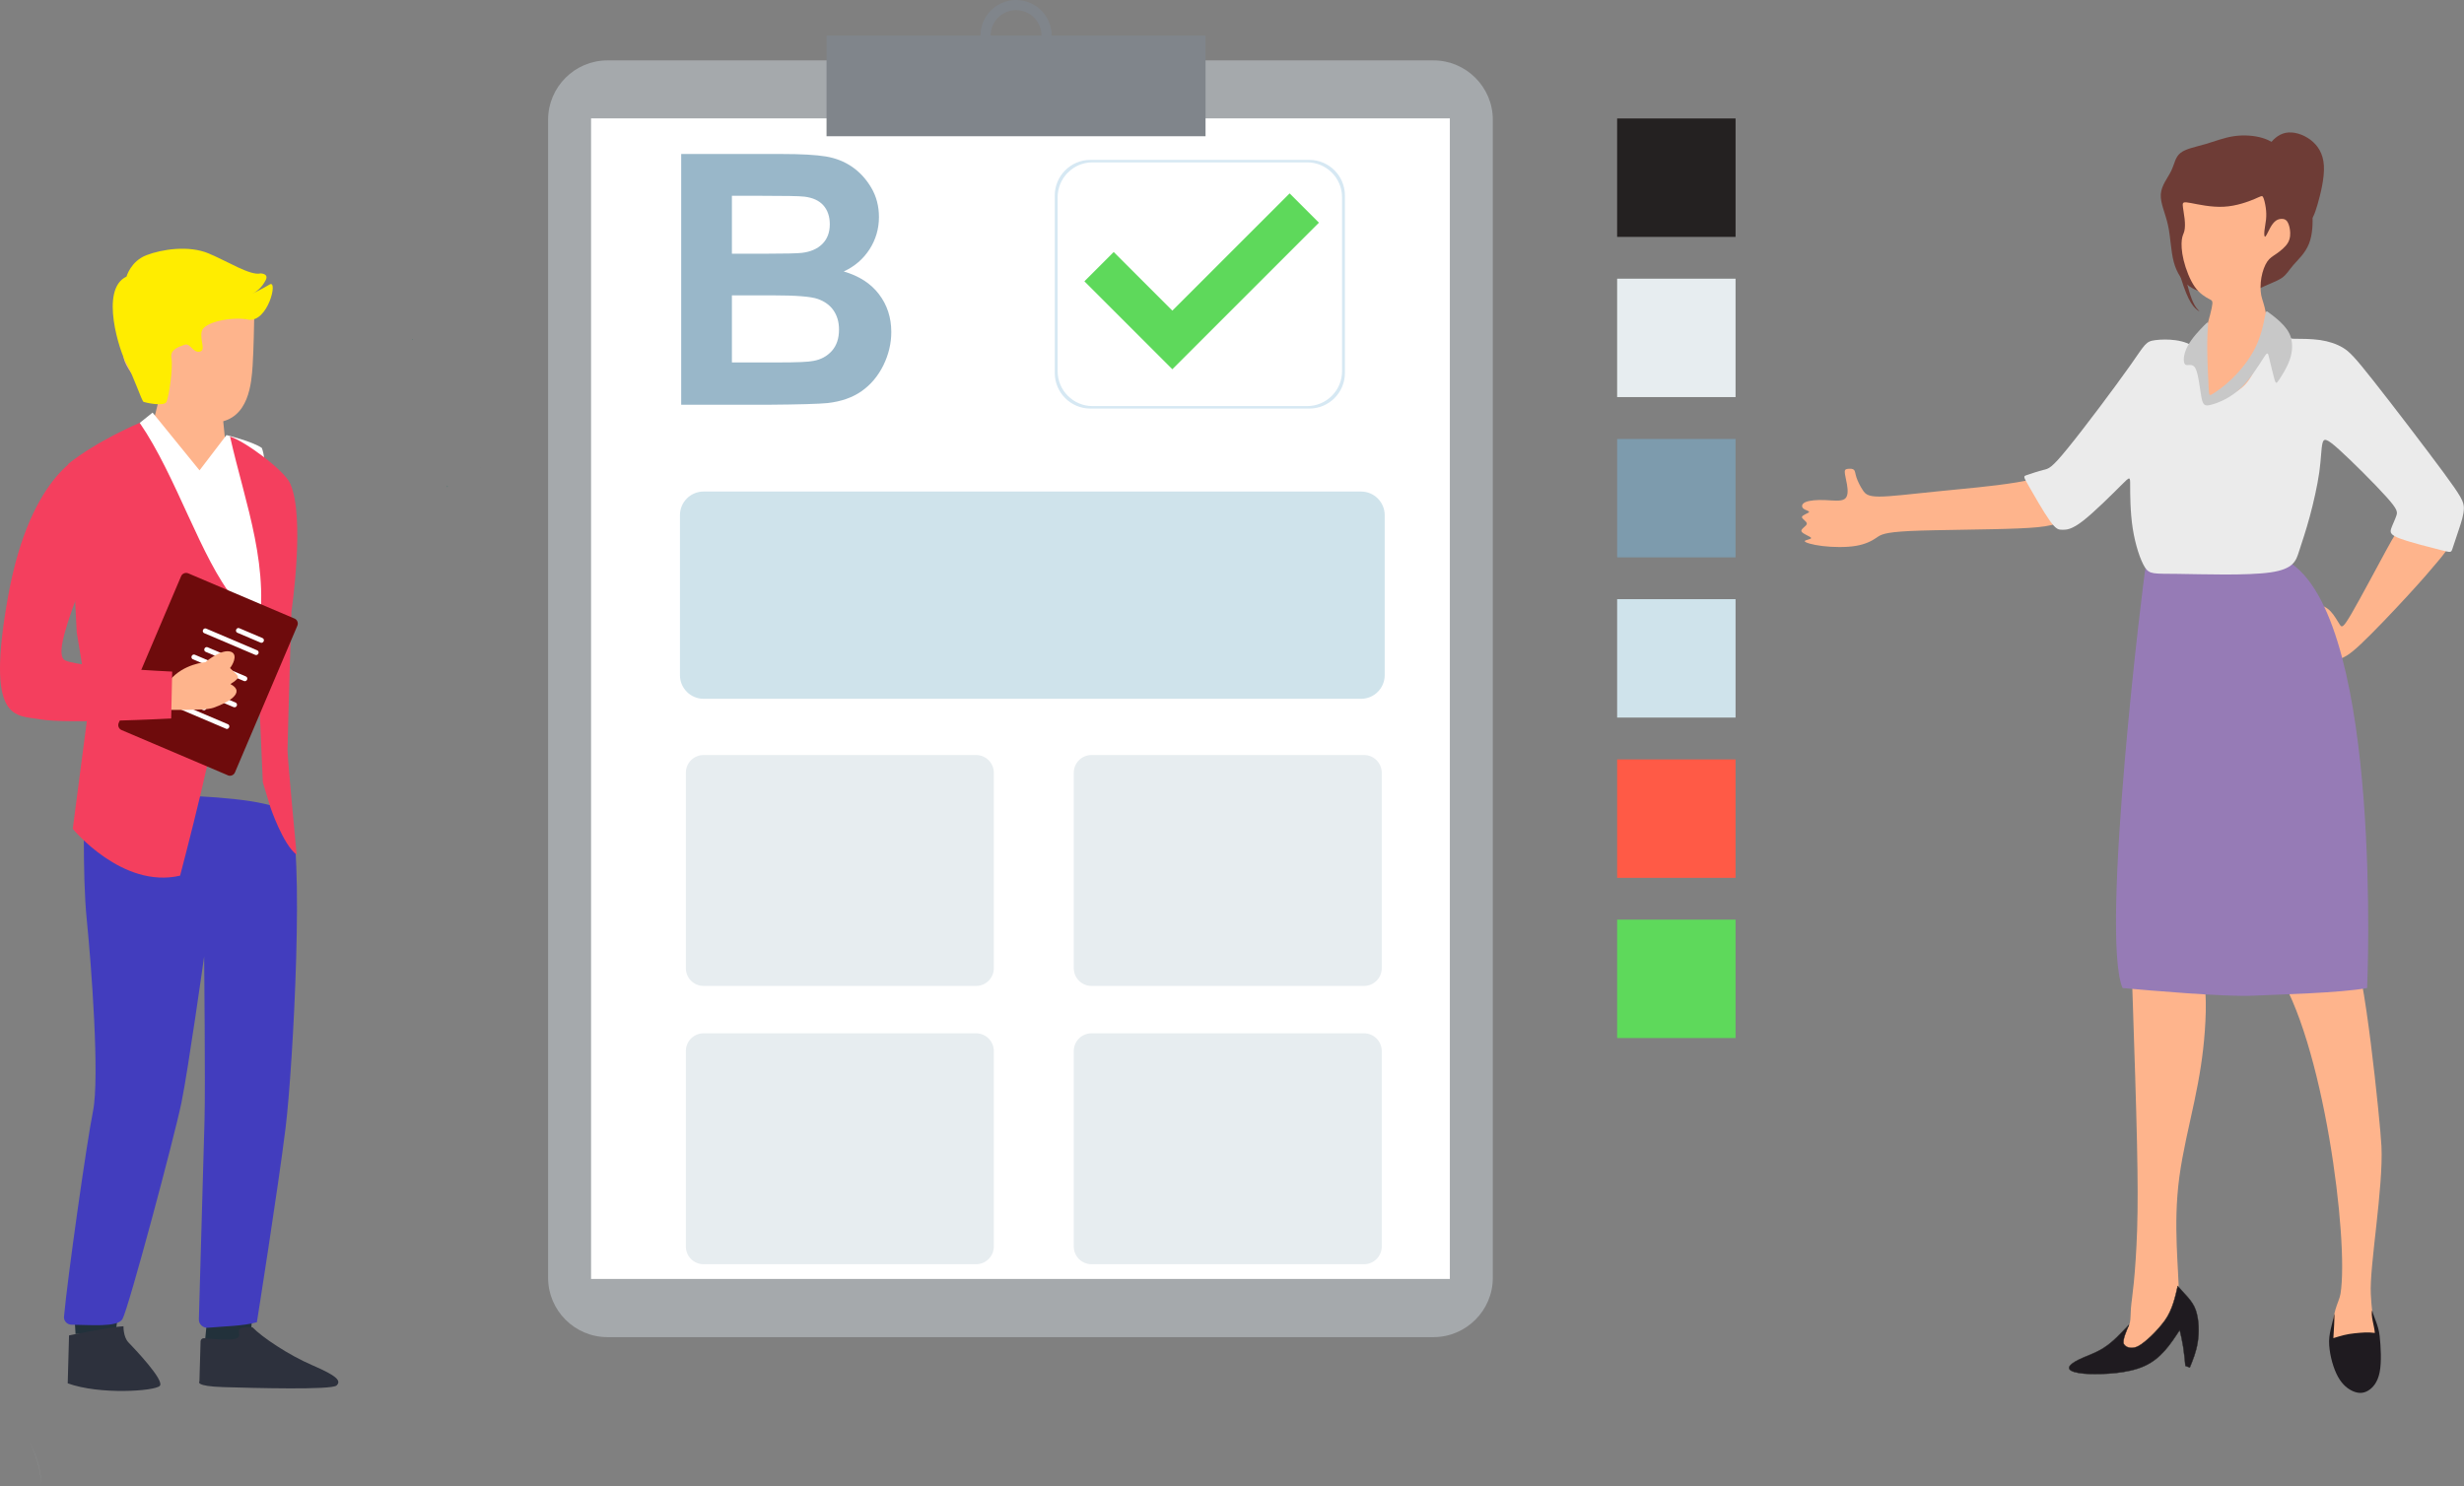 <svg width="4884" height="2947" viewBox="0 0 4884 2947" fill="none" xmlns="http://www.w3.org/2000/svg">
<rect x="0" y="0" width="4884" height="2947" fill="#808080" stroke="none"/>
<g clip-path="url(#clip0_33_170)">
<path d="M2902 170H1148V2574H2902V170Z" fill="white"/>
<path fill-rule="evenodd" clip-rule="evenodd" d="M4403.38 611.064C4391.39 615.83 4399.85 605.837 4400.31 598.92C4400.77 592.002 4393.24 587.851 4381.25 584.162C4369.41 580.472 4353.12 577.244 4339.43 567.406C4325.75 557.567 4314.53 541.118 4308.69 519.289C4302.85 497.46 4302.54 470.404 4297.31 446.576C4292.09 422.749 4281.79 402.457 4283.02 384.932C4284.25 367.407 4296.85 352.803 4303.62 338.814C4310.38 324.825 4311.46 311.604 4321.91 303.303C4332.36 294.848 4352.04 291.312 4371.1 285.778C4390.16 280.244 4408.61 272.711 4428.29 269.944C4448.12 267.023 4469.18 268.868 4484.86 273.634C4500.54 278.399 4510.69 286.239 4522.68 293.311C4534.67 300.228 4548.2 306.378 4557.11 317.446C4566.03 328.514 4570.02 344.656 4574.02 361.873C4578.02 379.244 4581.71 397.845 4583.25 419.213C4584.78 440.581 4584.17 464.87 4576.63 483.471C4569.26 502.072 4554.96 514.831 4545.74 525.438C4536.51 536.045 4532.52 544.5 4522.52 551.264C4512.53 558.028 4496.54 562.948 4472.25 574.938C4447.97 587.083 4415.38 606.299 4403.23 610.91L4403.38 611.064Z" fill="#6E3C36"/>
<path fill-rule="evenodd" clip-rule="evenodd" d="M4491.78 622.594C4487.78 601.84 4484.09 595.23 4482.09 585.392C4480.25 575.707 4480.25 562.794 4482.4 550.342C4484.55 537.89 4489.01 525.899 4494.08 518.521C4499.16 511.142 4504.69 508.221 4512.53 502.84C4520.22 497.46 4530.21 489.62 4535.13 481.011C4540.05 472.403 4540.05 462.871 4538.97 455.185C4537.9 447.499 4535.59 441.657 4532.98 438.275C4530.21 434.893 4526.98 433.971 4523.29 433.971C4519.6 433.817 4515.6 434.586 4511.61 437.199C4507.76 439.812 4503.92 444.271 4500.08 451.188C4496.24 458.106 4492.39 467.33 4490.24 469.021C4488.09 470.558 4487.78 464.562 4488.4 457.645C4489.01 450.727 4490.85 443.041 4491.62 435.354C4492.39 427.514 4492.24 419.674 4491.01 411.373C4489.78 402.918 4487.63 394.002 4485.63 390.62C4483.63 387.084 4481.63 389.083 4469.03 394.463C4456.27 399.843 4432.75 408.606 4407.84 409.836C4382.94 411.219 4356.5 405.07 4342.35 402.457C4328.21 399.843 4326.37 400.766 4326.52 406.761C4326.83 412.757 4329.13 423.825 4330.21 433.663C4331.29 443.502 4331.13 452.111 4329.75 457.798C4328.37 463.64 4325.75 466.715 4324.68 475.17C4323.6 483.778 4323.91 497.921 4328.21 515.6C4332.52 533.432 4340.66 554.8 4350.5 568.789C4360.34 582.778 4372.02 589.081 4378.63 592.617C4385.24 595.999 4386.94 596.306 4383.86 610.91C4380.79 625.514 4372.79 654.261 4361.57 688.235C4350.35 722.209 4335.74 761.563 4337.59 781.855C4339.43 802.147 4358.03 803.684 4381.86 807.373C4405.84 811.063 4435.21 817.058 4456.57 801.839C4477.94 786.62 4491.01 750.033 4495.47 714.215C4499.92 678.396 4495.62 643.5 4491.62 622.594H4491.78Z" fill="#FEB48C"/>
<path fill-rule="evenodd" clip-rule="evenodd" d="M4578.33 436.738C4572.95 438.583 4566.18 433.51 4550.35 428.283C4534.51 423.056 4509.92 417.522 4495.93 402.611C4482.09 387.853 4479.02 363.718 4479.94 343.272C4481.02 322.826 4486.09 306.07 4494.7 291.927C4503.31 277.784 4515.3 266.409 4530.67 263.334C4546.04 260.413 4564.49 265.947 4579.25 276.862C4594.01 287.777 4604.92 304.225 4606.3 328.514C4607.69 352.957 4599.54 385.239 4593.54 405.839C4587.55 426.285 4583.55 434.893 4578.17 436.738H4578.33Z" fill="#6E3C36"/>
<path fill-rule="evenodd" clip-rule="evenodd" d="M4562.95 1296.69C4547.89 1276.86 4545.89 1234.73 4553.27 1214.13C4560.8 1193.54 4577.71 1194.3 4590.62 1197.07C4603.54 1199.84 4612.45 1204.45 4619.99 1212.44C4627.52 1220.44 4633.51 1231.81 4637.66 1238.12C4641.82 1244.42 4644.12 1245.65 4661.18 1216.29C4678.25 1186.92 4710.22 1126.82 4728.98 1092.38C4747.73 1057.95 4753.57 1049.19 4761.26 1042.27C4768.95 1035.5 4778.79 1030.58 4788.62 1029.51C4798.46 1028.43 4808.45 1030.89 4816.6 1034.12C4824.6 1037.35 4830.59 1041.19 4835.66 1045.03C4840.74 1048.88 4844.89 1052.72 4848.58 1058.72C4852.27 1064.56 4855.34 1072.4 4853.65 1080.55C4851.96 1088.69 4845.5 1096.99 4832.9 1112.06C4820.29 1127.28 4801.54 1149.26 4772.64 1180.62C4743.74 1212.14 4704.84 1253.03 4680.09 1276.39C4655.34 1299.76 4644.74 1305.6 4625.52 1309.75C4606.15 1313.9 4578.02 1316.36 4562.8 1296.53L4562.95 1296.69Z" fill="#FEB48C"/>
<path d="M1350.22 305.302H1548.99C1588.34 305.302 1617.7 306.993 1637.07 310.221C1656.44 313.449 1673.66 320.213 1688.88 330.666C1704.1 341.12 1716.7 354.802 1727 372.173C1737.15 389.39 1742.22 408.913 1742.22 430.281C1742.22 453.494 1735.92 475.016 1723.47 494.385C1710.86 513.755 1693.8 528.359 1672.43 538.198C1702.71 546.96 1726.08 562.025 1742.22 583.24C1758.52 604.608 1766.66 629.511 1766.66 658.258C1766.66 680.856 1761.44 702.839 1750.98 724.207C1740.38 745.575 1726.08 762.639 1707.94 775.398C1689.8 788.157 1667.36 795.997 1640.61 799.072C1624 800.763 1583.57 801.993 1519.47 802.454H1350.22V305.302ZM1450.75 388.007V502.994H1516.55C1555.6 502.994 1580.04 502.379 1589.42 501.303C1606.48 499.305 1620.16 493.463 1630 483.625C1639.84 473.786 1644.76 460.873 1644.76 444.732C1644.76 429.359 1640.61 416.907 1632.15 407.222C1623.54 397.538 1610.94 391.85 1594.33 389.851C1584.34 388.621 1555.75 388.16 1508.56 388.16H1450.91L1450.75 388.007ZM1450.75 585.699V718.519H1543.61C1579.88 718.519 1602.79 717.597 1612.47 715.445C1627.39 712.831 1639.53 706.067 1648.91 695.614C1658.29 685.007 1663.05 671.018 1663.05 653.339C1663.05 638.428 1659.36 625.822 1652.14 615.368C1644.91 604.915 1634.46 597.382 1620.78 592.617C1607.09 587.851 1577.43 585.546 1531.77 585.546H1450.75V585.699Z" fill="#99B7C9"/>
<path fill-rule="evenodd" clip-rule="evenodd" d="M2323.77 615.83L2207.55 499.612L2149.44 557.721L2265.66 673.938L2323.77 732.047L2614.31 441.503L2556.2 383.395C2470.73 468.867 2409.24 530.357 2323.77 615.83Z" fill="#5ED95B"/>
<path d="M2697.79 974.474H1394.64C1368.75 974.474 1347.76 995.466 1347.76 1021.36V1338.5C1347.76 1364.39 1368.75 1385.39 1394.64 1385.39H2697.79C2723.68 1385.39 2744.67 1364.39 2744.67 1338.5V1021.36C2744.67 995.466 2723.68 974.474 2697.79 974.474Z" fill="#CFE3EB"/>
<path d="M1934.69 1496.84H1394.64C1375.2 1496.84 1359.44 1512.6 1359.44 1532.04V1919.43C1359.44 1938.88 1375.2 1954.64 1394.64 1954.64H1934.69C1954.13 1954.64 1969.89 1938.88 1969.89 1919.43V1532.04C1969.89 1512.6 1954.13 1496.84 1934.69 1496.84Z" fill="#E7EDF0"/>
<path d="M2703.63 1496.84H2163.58C2144.14 1496.84 2128.38 1512.6 2128.38 1532.04V1919.43C2128.38 1938.88 2144.14 1954.64 2163.58 1954.64H2703.63C2723.07 1954.64 2738.83 1938.88 2738.83 1919.43V1532.04C2738.83 1512.6 2723.07 1496.84 2703.63 1496.84Z" fill="#E7EDF0"/>
<path fill-rule="evenodd" clip-rule="evenodd" d="M2165.43 321.904H2591.1C2629.07 321.904 2660.12 352.957 2660.12 390.927V736.044C2660.12 774.014 2629.07 805.067 2591.1 805.067H2165.43C2127.46 805.067 2096.41 774.014 2096.41 736.044V390.927C2096.41 352.957 2127.46 321.904 2165.43 321.904ZM2161.13 316.985H2595.4C2634.14 316.985 2665.81 348.652 2665.81 387.392V739.58C2665.81 778.319 2634.14 809.987 2595.4 809.987H2161.13C2122.39 809.987 2090.72 778.319 2090.72 739.58V387.392C2090.72 348.652 2122.39 316.985 2161.13 316.985Z" fill="#D6E8F3"/>
<path d="M3440.13 234.895H3205.39V469.635H3440.13V234.895Z" fill="#242121"/>
<path d="M3440.13 552.494H3205.39V787.235H3440.13V552.494Z" fill="#E7EDF0"/>
<path d="M3440.13 870.248H3205.39V1104.99H3440.13V870.248Z" fill="#7D9BAD"/>
<path d="M3440.13 1187.85H3205.39V1422.59H3440.13V1187.85Z" fill="#CFE3EB"/>
<path d="M3440.13 1505.6H3205.39V1740.34H3440.13V1505.6Z" fill="#FF5A46"/>
<path fill-rule="evenodd" clip-rule="evenodd" d="M2841.52 119.753H1203.87C1139.3 119.753 1086.42 172.635 1086.42 237.2V2533.42C1086.42 2597.98 1139.3 2650.87 1203.87 2650.87H2841.52C2906.09 2650.87 2958.97 2597.98 2958.97 2533.42V237.2C2958.97 172.635 2906.09 119.753 2841.52 119.753ZM2873.8 234.741H1171.59V2535.57H2873.8V234.741Z" fill="#A5A9AC"/>
<path d="M2389.56 70.561H1638.3V270.098H2389.56V70.561Z" fill="#80858B"/>
<path fill-rule="evenodd" clip-rule="evenodd" d="M2014.01 0C1975.12 0 1943.45 31.514 1943.45 70.561C1943.45 109.453 1974.96 141.121 2014.01 141.121C2052.9 141.121 2084.57 109.607 2084.57 70.561C2084.57 31.668 2053.06 0 2014.01 0ZM2014.01 20.138C1986.18 20.138 1963.59 42.736 1963.59 70.561C1963.59 98.385 1986.18 120.983 2014.01 120.983C2041.83 120.983 2064.43 98.385 2064.43 70.561C2064.43 42.736 2041.83 20.138 2014.01 20.138Z" fill="#80858B"/>
<path d="M1934.69 2048.56H1394.64C1375.2 2048.56 1359.44 2064.32 1359.44 2083.77V2471.16C1359.44 2490.6 1375.2 2506.36 1394.64 2506.36H1934.69C1954.13 2506.36 1969.89 2490.6 1969.89 2471.16V2083.77C1969.89 2064.32 1954.13 2048.56 1934.69 2048.56Z" fill="#E7EDF0"/>
<path d="M2703.63 2048.56H2163.58C2144.14 2048.56 2128.38 2064.32 2128.38 2083.77V2471.16C2128.38 2490.6 2144.14 2506.36 2163.58 2506.36H2703.63C2723.07 2506.36 2738.83 2490.6 2738.83 2471.16V2083.77C2738.83 2064.32 2723.07 2048.56 2703.63 2048.56Z" fill="#E7EDF0"/>
<path d="M3440.13 1823.2H3205.39V2057.94H3440.13V1823.2Z" fill="#5ED95B"/>
<path fill-rule="evenodd" clip-rule="evenodd" d="M4714.84 2661.63C4708.53 2628.42 4702.23 2621.96 4699.31 2565.85C4696.39 2509.74 4724.37 2355.56 4720.37 2272.24C4718.22 2226.58 4684.86 1899.91 4664.26 1890.69C4645.04 1882.08 4606.92 1871.01 4578.17 1875.62C4549.42 1880.23 4529.75 1900.83 4510.22 1921.43C4605.07 2058.09 4656.42 2459.78 4639.2 2565.09C4636.28 2583.23 4620.6 2599.67 4623.37 2656.4C4636.13 2652.71 4656.42 2695.14 4670.1 2693.76C4683.78 2692.37 4700.54 2660.55 4714.99 2661.63H4714.84Z" fill="#FEB48C"/>
<path fill-rule="evenodd" clip-rule="evenodd" d="M4625.06 2652.86C4641.2 2647.94 4651.35 2644.87 4666.87 2643.33C4682.4 2641.8 4692.7 2640.72 4707.3 2642.56C4706.38 2629.19 4698.54 2607.21 4702.08 2597.98C4704.84 2610.74 4714.53 2627.19 4716.83 2648.56C4719.14 2669.93 4720.83 2699.9 4716.83 2720.35C4712.84 2740.8 4703 2751.71 4693.47 2757.24C4684.09 2762.62 4675.02 2762.62 4664.87 2758.47C4654.73 2754.32 4643.51 2746.02 4634.44 2729.88C4625.37 2713.59 4618.45 2689.45 4616.76 2666.85C4615.07 2644.25 4623.37 2625.35 4626.9 2604.44C4627.98 2609.21 4625.67 2642.56 4625.06 2652.86Z" fill="#1F1B20"/>
<path fill-rule="evenodd" clip-rule="evenodd" d="M4318.68 2563.24C4318.68 2540.49 4315.91 2507.13 4314.53 2467.78C4313.15 2428.42 4313.15 2382.92 4319.76 2333.57C4326.37 2284.23 4339.43 2231.19 4349.58 2183.23C4359.73 2135.27 4366.8 2092.53 4370.33 2043.34C4373.87 1994.14 4373.87 1938.65 4358.65 1900.83C4343.43 1863.02 4313.15 1842.72 4287.94 1837.65C4262.72 1832.58 4242.43 1842.72 4233.21 1869.16C4223.99 1895.61 4225.68 1938.19 4228.29 2011.52C4230.75 2084.69 4234.13 2188.45 4235.82 2265.47C4237.51 2342.64 4237.51 2393.07 4236.13 2436.88C4234.75 2480.69 4231.98 2517.74 4229.52 2542.95C4227.06 2568.16 4224.75 2581.53 4223.83 2593.22C4222.91 2604.9 4223.37 2614.59 4221.83 2621.66C4220.45 2628.73 4217.07 2633.03 4211.07 2642.1C4205.08 2651.17 4196.31 2665.01 4197.85 2675.62C4199.24 2686.22 4210.92 2693.6 4225.06 2690.99C4239.2 2688.37 4255.96 2676.08 4271.03 2660.86C4286.24 2645.64 4299.77 2627.81 4307.92 2612.89C4316.07 2597.98 4318.83 2585.84 4318.83 2563.24H4318.68Z" fill="#FEB48C"/>
<path fill-rule="evenodd" clip-rule="evenodd" d="M4691.93 1958.79C4638.13 1968.78 4519.45 1971.39 4464.72 1974.01C4410.15 1976.47 4262.72 1963.86 4207.23 1958.79C4161.73 1852.72 4249.66 1135.73 4252.73 1125.74C4279.79 1129.89 4356.19 1127.13 4389.09 1125.74C4421.83 1124.36 4504.84 1125.28 4543.28 1118.21C4722.37 1246.88 4692.54 1951.25 4691.93 1958.79Z" fill="#967BB6"/>
<path fill-rule="evenodd" clip-rule="evenodd" d="M3995.24 956.642C3949.74 964.175 3889.17 969.248 3838.75 974.321C3788.32 979.394 3747.89 984.467 3725.14 984.467C3702.39 984.467 3697.32 979.394 3692.4 971.861C3687.33 964.328 3682.25 954.182 3679.79 946.65C3677.33 939.117 3677.33 934.044 3674.87 931.585C3672.57 929.125 3667.8 929.125 3663.96 929.432C3659.96 929.74 3656.73 930.047 3656.58 935.12C3656.43 940.193 3659.19 949.724 3661.04 960.793C3662.88 971.861 3663.65 984.467 3656.12 989.386C3648.59 994.459 3632.6 991.999 3617.07 991.384C3601.55 990.769 3586.17 991.999 3578.49 995.535C3570.8 999.071 3570.49 1004.76 3574.64 1008.29C3578.79 1011.83 3587.25 1013.06 3585.71 1015.37C3584.02 1017.67 3572.18 1021.05 3571.72 1024.9C3571.26 1028.89 3581.87 1033.51 3581.41 1038.42C3580.79 1043.34 3568.8 1048.42 3570.8 1053.49C3572.8 1058.56 3588.79 1063.48 3589.86 1066.4C3590.94 1069.32 3576.95 1070.25 3577.26 1073.01C3577.56 1075.63 3592.17 1080.08 3612.46 1082.54C3632.75 1085 3659.04 1085.47 3678.41 1082.24C3697.78 1079.01 3710.38 1072.24 3719.15 1066.25C3727.91 1060.25 3732.98 1055.33 3786.02 1052.72C3839.05 1050.26 3940.05 1050.26 4000.62 1047.65C4061.19 1045.19 4081.33 1040.12 4099.01 1024.9C4116.68 1009.68 4131.75 984.467 4131.75 966.788C4131.75 949.109 4116.53 938.963 4093.93 938.963C4071.18 938.963 4040.9 949.109 3995.55 956.642H3995.24Z" fill="#FEB48C"/>
<path fill-rule="evenodd" clip-rule="evenodd" d="M4757.57 1067.79C4777.71 1075.32 4818.14 1085.46 4838.28 1090.54C4858.42 1095.61 4858.42 1095.61 4861.03 1088.08C4863.49 1080.55 4868.56 1065.33 4873.64 1050.26C4878.71 1035.04 4883.78 1019.98 4883.78 1007.37C4883.78 994.766 4878.71 984.62 4843.35 936.657C4807.99 888.695 4742.35 802.915 4704.54 754.952C4666.72 706.99 4656.57 696.844 4643.97 689.311C4631.36 681.778 4616.14 676.705 4598.46 674.092C4580.79 671.632 4560.65 671.632 4550.5 671.632C4540.36 671.632 4540.36 671.632 4537.9 666.559C4535.44 661.486 4530.36 651.34 4522.68 646.421C4515.14 641.348 4505 641.348 4494.85 664.1C4484.71 686.851 4474.71 732.201 4454.42 757.566C4434.28 782.777 4404 787.85 4388.78 790.31C4373.56 792.769 4373.56 792.769 4373.56 772.631C4373.56 752.493 4373.56 712.063 4353.42 691.924C4333.29 671.786 4292.86 671.786 4272.72 674.246C4252.58 676.705 4252.58 681.778 4222.29 724.668C4192.01 767.558 4131.44 848.418 4098.54 888.695C4065.8 929.125 4060.73 929.125 4050.58 931.584C4040.44 934.044 4025.37 939.117 4017.84 941.73C4010.31 944.19 4010.31 944.19 4020.3 961.869C4030.44 979.547 4050.58 1014.9 4063.19 1032.58C4075.79 1050.26 4080.87 1050.26 4088.4 1050.26C4095.93 1050.26 4106.08 1050.26 4128.83 1032.58C4151.58 1014.9 4186.94 979.547 4204.62 961.869C4222.29 944.19 4222.29 944.19 4222.29 961.869C4222.29 979.547 4222.29 1014.9 4227.37 1047.65C4232.44 1080.39 4242.59 1110.83 4251.66 1124.97C4260.88 1139.12 4269.03 1137.12 4317.3 1137.73C4365.57 1138.35 4453.81 1141.42 4500.08 1134.81C4546.5 1128.2 4550.96 1111.91 4557.11 1092.84C4563.26 1073.78 4570.79 1051.8 4578.33 1023.97C4585.86 996.15 4593.39 962.637 4597.23 935.735C4600.92 908.833 4600.92 888.695 4603.54 878.549C4606 868.403 4611.07 868.403 4636.28 891.154C4661.49 913.906 4707 959.255 4729.75 984.62C4752.5 1009.83 4752.5 1014.9 4749.89 1022.44C4747.43 1029.97 4742.35 1040.12 4739.74 1047.65C4737.28 1055.18 4737.28 1060.25 4757.42 1067.79H4757.57Z" fill="#EBEBEB"/>
<path fill-rule="evenodd" clip-rule="evenodd" d="M4541.12 669.634C4537.43 657.182 4529.44 647.344 4520.52 638.889C4511.61 630.28 4501.62 623.055 4496.7 619.365C4491.78 615.676 4491.78 615.676 4489.32 627.974C4487.01 640.272 4482.25 664.868 4470.87 688.235C4459.49 711.601 4441.51 734.046 4425.06 750.033C4408.76 766.021 4394.01 775.859 4386.47 780.471C4378.94 785.237 4378.79 784.775 4377.87 768.327C4376.94 751.878 4375.41 719.288 4375.1 694.691C4374.79 670.095 4376.02 653.646 4376.48 645.499C4376.94 637.198 4376.79 637.198 4368.64 645.499C4360.49 653.8 4344.51 670.249 4336.05 686.39C4327.6 702.532 4326.83 718.365 4331.29 722.516C4335.74 726.513 4345.43 718.827 4351.58 730.049C4357.73 741.271 4360.49 771.555 4363.57 787.696C4366.64 803.837 4370.18 805.836 4383.4 802.3C4396.62 798.765 4419.53 789.695 4439.66 771.247C4459.65 752.8 4476.87 724.822 4485.63 711.14C4494.39 697.459 4495.01 697.92 4497.62 708.834C4500.23 719.749 4505.15 740.963 4508.07 751.263C4510.99 761.563 4512.22 760.794 4517.76 752.493C4523.29 744.191 4533.28 728.511 4538.66 712.985C4544.04 697.459 4544.66 682.086 4540.97 669.634H4541.12Z" fill="#C8C8C8"/>
<path fill-rule="evenodd" clip-rule="evenodd" d="M4326.06 527.129C4330.52 543.271 4337.28 574.477 4344.2 592.463C4351.12 610.449 4358.04 615.215 4359.27 616.598C4360.49 617.982 4356.19 615.83 4350.96 610.757C4345.89 605.53 4339.9 597.229 4333.29 580.934C4326.67 564.792 4319.3 540.657 4316.53 527.437C4313.76 514.063 4315.61 511.449 4317.61 510.681C4319.6 509.912 4321.6 510.988 4325.91 527.129H4326.06Z" fill="#6E3C36"/>
<path fill-rule="evenodd" clip-rule="evenodd" d="M4170.33 2671.93C4152.19 2683.46 4132.83 2689.14 4120.07 2695.6C4078.56 2716.51 4114.69 2722.96 4140.51 2723.89C4168.95 2724.81 4217.07 2723.27 4250.27 2708.36C4283.48 2693.45 4302.08 2665.16 4320.53 2636.88C4322.99 2647.33 4325.44 2657.78 4327.29 2669.62C4329.13 2681.46 4330.52 2694.68 4331.75 2707.9C4334.67 2708.97 4337.59 2710.05 4340.51 2711.13C4346.81 2695.75 4353.12 2680.53 4356.19 2660.86C4359.26 2641.33 4358.96 2617.35 4352.5 2597.83C4346.04 2578.31 4329.13 2564.62 4316.53 2549.56C4312.53 2567.24 4306.54 2596.75 4290.86 2618.12C4275.18 2639.49 4253.19 2660.09 4239.82 2667.93C4226.44 2675.77 4213.69 2671.62 4209.84 2664.7C4206 2657.78 4215.84 2636.57 4219.99 2626.42C4202.92 2643.95 4188.47 2660.4 4170.18 2671.93H4170.33Z" fill="#1F1B20" stroke="#2B2A29" stroke-width="0.756"/>
<path d="M81.97 2946.02C81.047 2895.29 57.22 2857.47 57.22 2857.47C57.22 2857.47 80.74 2895.14 81.97 2946.02Z" fill="#D4E1E2"/>
<path d="M411.715 2603.98L405.565 2666.24C405.565 2666.24 466.595 2692.22 477.356 2679.92C488.117 2667.62 495.649 2670.85 495.649 2670.85L500.876 2591.99L411.868 2603.98H411.715Z" fill="#22313B"/>
<path d="M146.074 2584.92L149.764 2644.72L229.24 2640.72L238.618 2574.16L146.074 2584.92Z" fill="#22313B"/>
<path d="M167.288 1576.31C167.288 1576.31 162.83 1732.65 171.9 1822.43C180.97 1912.05 197.88 2136.19 184.352 2202.91C171.9 2264.24 133.929 2532.5 126.858 2610.28C126.089 2618.89 133.161 2626.27 142.231 2626.27C177.28 2626.42 233.237 2632.11 242.768 2615.05C255.066 2593.06 346.226 2252.1 359.754 2185.53C373.282 2118.82 404.642 1896.22 404.642 1896.22C404.642 1896.22 407.256 2153.41 405.411 2220.43L394.189 2615.66C393.881 2625.35 402.49 2633.19 412.482 2632.26C444.458 2629.34 483.197 2628.88 509.177 2621.35C509.177 2621.35 550.837 2358.63 566.056 2236.11C581.121 2113.59 604.795 1667.47 572.666 1616.13C540.537 1564.79 167.288 1576.47 167.288 1576.47V1576.31Z" fill="#423DBE"/>
<path d="M136.851 2647.48C136.851 2647.48 223.091 2629.96 244.767 2629.34C244.767 2629.34 244.152 2650.56 254.605 2661.32C265.059 2672.23 327.626 2737.41 316.557 2747.71C305.489 2758.01 197.88 2765.55 134.237 2742.49L136.851 2647.33V2647.48Z" fill="#2D313D"/>
<path d="M404.642 2653.02C400.953 2652.71 397.725 2655.48 397.571 2659.01L395.265 2738.95C395.265 2738.95 385.273 2748.33 443.535 2750.02C501.798 2751.71 657.216 2756.01 667.054 2746.79C677.046 2737.41 667.669 2727.57 619.553 2706.82C571.59 2686.22 519.169 2650.87 500.26 2631.19C432.621 2629.19 529.93 2666.24 404.489 2653.02H404.642Z" fill="#2D313D"/>
<path d="M301.031 848.111L315.174 791.232L438.156 792.001L455 960.5C455 960.5 384.966 954.49 301.185 848.111H301.031Z" fill="#FEB48C"/>
<path d="M503.797 632.74C503.797 632.74 502.874 693.154 500.722 725.283C498.416 757.566 494.266 831.355 429.239 837.504C364.059 843.806 329.471 809.525 306.719 794.153C306.719 794.153 234.006 721.44 246.304 700.687C258.602 679.934 273.668 616.291 338.233 620.749C402.644 625.207 504.104 632.586 504.104 632.586L503.797 632.74Z" fill="#FEB48C"/>
<path d="M276.896 838.426C297.649 973.859 430.315 1176.63 508.716 1271.78C539.307 1207.37 536.234 931.277 519.016 888.08C501.03 875.321 448.916 862.561 448.916 862.561L395.5 932.5L302.414 817.98L276.896 838.426Z" fill="white"/>
<path d="M569.899 1488.23C569.899 1473.01 577.586 1213.06 577.586 1213.06C577.586 1213.06 605.564 1024.44 574.972 958.179C562.674 931.585 485.055 874.416 456 865.5C486.131 1000.17 539 1129.74 508.716 1271.78L521 1551L536 1600.5C536 1600.5 561 1674.5 588 1694.5C588 1694.5 569.899 1503.45 569.899 1488.08V1488.23Z" fill="#F43F5E"/>
<path d="M464.5 1188C398.397 1107.91 349.608 943.883 276.895 838.272C276.895 838.272 192.807 873.322 135.467 919.748L152.069 1253.64L176.051 1399.07L144.229 1643.19C144.229 1643.19 242.32 1762.74 357 1736C357 1736 443.315 1410.24 431.785 1383.49C404.5 1510 318 1383.49 318 1383.49L464.5 1188Z" fill="#F43F5E"/>
<path d="M451.529 1536.96L240.923 1447.34C235.543 1445.03 232.929 1438.73 235.235 1433.35L358.985 1142.34C361.291 1136.96 367.594 1134.35 373.128 1136.66L583.734 1226.28C589.268 1228.58 591.728 1234.89 589.422 1240.42L465.672 1531.43C463.366 1536.81 457.063 1539.42 451.529 1537.11V1536.96Z" fill="#6E0B0C"/>
<path d="M463.212 1401.99L361.752 1358.79C359.447 1357.87 358.371 1354.95 359.447 1352.49C360.523 1350.03 363.29 1348.8 365.596 1349.72L467.055 1392.92C469.361 1393.84 470.437 1396.76 469.361 1399.22C468.285 1401.68 465.518 1402.91 463.212 1401.83V1401.99Z" fill="white"/>
<path d="M423.551 1358.94L377.279 1339.27C374.973 1338.35 373.897 1335.42 374.973 1332.97C376.049 1330.51 378.816 1329.28 381.122 1330.2L427.394 1349.88C429.7 1350.8 430.776 1353.72 429.7 1356.18C428.624 1358.64 425.857 1359.87 423.704 1358.94H423.551Z" fill="#9D273F"/>
<path d="M402.798 1407.83L356.526 1388.15C354.22 1387.23 353.144 1384.31 354.22 1381.85C355.296 1379.39 358.063 1378.16 360.369 1379.08L406.641 1398.76C408.947 1399.68 410.023 1402.6 408.947 1405.06C407.871 1407.52 405.104 1408.75 402.951 1407.83H402.798Z" fill="white"/>
<path d="M491.652 633.354C457.217 627.513 404.028 638.735 399.877 656.875C395.573 675.014 409.101 694.538 395.573 697.151C382.198 699.764 377.125 679.319 365.903 683.469C354.528 687.62 336.234 692.539 339.77 710.372C343.305 728.05 334.85 786.774 329.931 796.766C325.012 806.605 288.118 798.15 284.582 796.766C281.046 795.383 263.675 742.962 250.762 720.979C237.849 698.996 196.343 573.708 250.762 548.344C250.762 548.344 259.063 517.906 290.27 505.915C321.476 493.924 374.512 486.084 413.405 502.379C452.298 518.674 496.264 546.96 516.402 542.041C516.402 542.041 533.619 542.041 526.548 555.569C519.476 569.097 510.56 577.09 499.646 582.471C499.646 582.471 521.629 571.864 534.388 564.024C551.913 553.416 531.006 640.272 491.806 633.662L491.652 633.354Z" fill="#FFED00"/>
<path d="M506.103 1298.38L404.643 1255.18C402.337 1254.26 401.261 1251.34 402.337 1248.88C403.413 1246.42 406.18 1245.19 408.486 1246.11L509.946 1289.31C512.252 1290.23 513.328 1293.15 512.252 1295.61C511.176 1298.07 508.409 1299.3 506.257 1298.38H506.103Z" fill="white"/>
<path d="M516.71 1274.09L470.438 1254.41C468.132 1253.49 467.056 1250.57 468.132 1248.11C469.208 1245.65 471.975 1244.42 474.127 1245.34L520.399 1265.02C522.705 1265.94 523.781 1268.86 522.705 1271.32C521.629 1273.78 518.862 1275.01 516.556 1274.09H516.71Z" fill="white"/>
<path d="M483.658 1350.18L382.199 1306.99C379.893 1306.06 378.817 1303.14 379.893 1300.68C380.969 1298.22 383.736 1296.99 386.042 1297.92L487.502 1341.11C489.808 1342.04 490.884 1344.96 489.808 1347.42C488.731 1349.88 486.118 1351.1 483.812 1350.18H483.658Z" fill="white"/>
<path d="M453.835 1311.9L407.563 1292.23C405.257 1291.31 404.181 1288.38 405.257 1285.92C406.333 1283.47 409.1 1282.24 411.406 1283.16L457.678 1302.83C459.984 1303.76 461.06 1306.68 459.984 1309.14C458.908 1311.6 456.141 1312.83 453.989 1311.9H453.835Z" fill="white"/>
<path d="M447.993 1444.72L346.534 1401.53C344.228 1400.61 343.152 1397.68 344.228 1395.22C345.304 1392.77 348.071 1391.54 350.377 1392.61L451.837 1435.81C454.143 1436.73 455.219 1439.65 454.143 1442.11C453.066 1444.57 450.299 1445.8 447.993 1444.88V1444.72Z" fill="white"/>
<path d="M407.103 1312.83C407.103 1312.83 364.213 1315.75 336.85 1348.18C335.466 1350.8 332.392 1352.03 333.929 1355.56L330.547 1407.37C388.194 1407.83 413.252 1406.6 422.937 1403.22C449.685 1393.84 489.039 1373.09 456.757 1356.18C481.968 1340.5 470.438 1340.65 455.988 1324.36C459.524 1320.51 472.59 1298.99 458.755 1292.53C439.539 1284.54 407.103 1312.83 407.103 1312.83Z" fill="#FEB48C"/>
<path d="M172.976 897.15C172.976 897.15 61.217 930.201 16.021 1182.31C-29.174 1434.42 30.472 1417.21 80.894 1426.28C131.47 1435.35 339.309 1424.43 339.309 1424.43L341.307 1331.43C341.307 1331.43 139.31 1322.36 126.09 1307.14C112.869 1291.92 132.393 1235.04 162.523 1155.72C192.5 1076.4 204.337 914.521 172.976 897.15Z" fill="#F43F5E"/>
<path d="M818.014 674.092C818.168 673.477 817.861 672.709 817.246 672.247C817.092 672.094 816.785 672.094 816.631 672.094C816.785 672.401 816.938 672.555 817.246 672.862C816.938 673.17 816.785 673.323 816.631 673.631C817.092 673.785 817.553 673.938 818.168 674.246L818.014 674.092Z" fill="#4E756D"/>
<path d="M886.268 965.558C886.883 965.404 887.344 964.943 887.498 964.482C887.037 963.867 886.576 963.252 886.115 962.637C886.115 963.099 885.961 963.56 885.961 964.021C886.115 964.482 886.115 965.097 886.268 965.558Z" fill="#4E756D"/>
<path d="M951.449 927.434H951.603C951.603 927.434 951.603 927.28 951.449 927.28V927.434Z" fill="#4E756D"/>
<path d="M951.449 1112.06H951.603C951.603 1112.06 951.603 1111.91 951.449 1111.91V1112.06Z" fill="#4E756D"/>
</g>
<defs>
<clipPath id="clip0_33_170">
<rect width="4884" height="2947" fill="white"/>
</clipPath>
</defs>
</svg>
